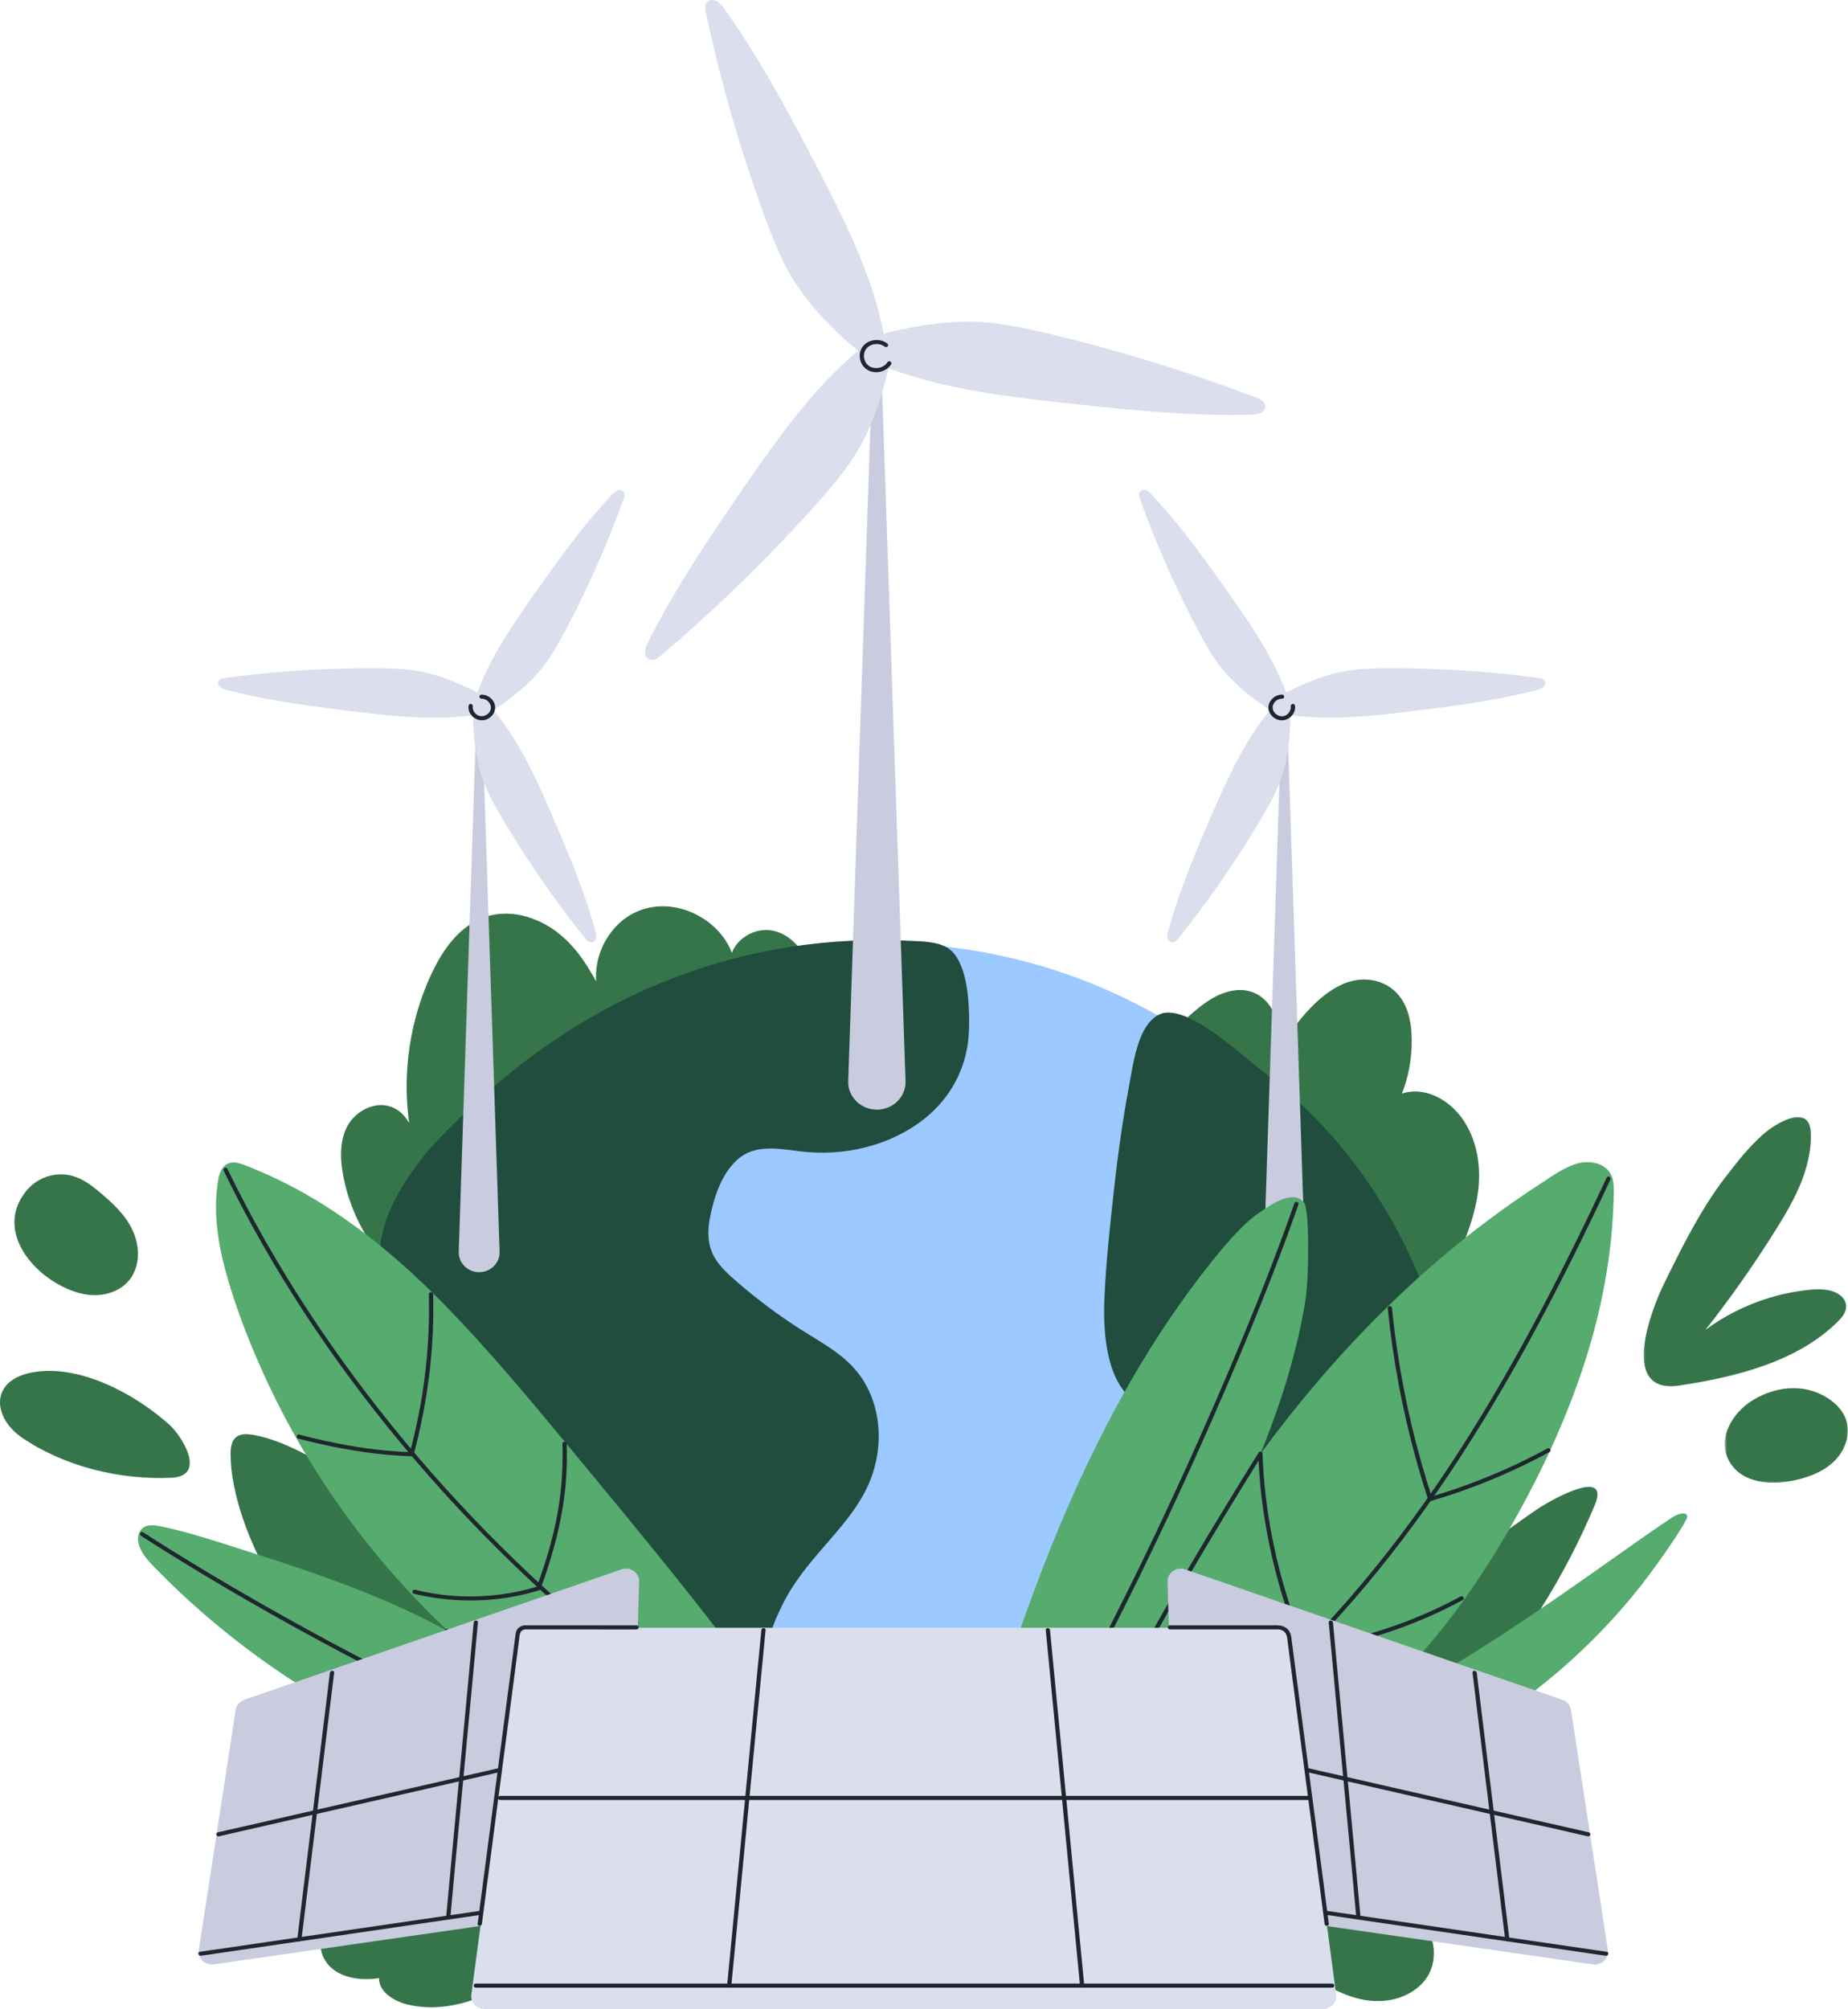 <svg width="726" height="789" viewBox="0 0 726 789" fill="none" xmlns="http://www.w3.org/2000/svg">
<path d="M166.482 511.538C170.076 512.633 173.72 512.347 177.155 510.882C181.205 509.159 184.521 506.228 187.571 503.212C190.966 499.862 194.263 496.446 197.877 493.296C212.876 480.278 230.638 470.762 247.993 461.027C265.072 451.444 282.17 441.338 296.04 427.597C302.802 420.897 308.693 413.389 313.059 405.034C317.267 396.964 320.435 387.277 317.326 378.341C314.802 371.062 307.426 364.124 298.882 365.4C293.932 366.132 289.189 369.672 287.516 374.211C285.774 369.549 282.546 365.428 278.497 362.307C273.636 358.557 267.487 356.159 261.23 355.941C254.775 355.722 248.528 357.939 243.766 362.145C237.192 367.95 233.529 376.924 234.222 385.488C230.004 377.713 224.915 370.234 217.45 365.067C209.055 359.252 197.877 356.597 188.204 361.098C179.026 365.381 173.245 374.335 169.255 383.014C164.512 393.339 161.522 404.406 160.334 415.626C159.433 424.085 159.572 432.64 160.74 441.062C160.057 439.873 159.255 438.74 158.295 437.731C155.503 434.829 151.543 433.468 147.483 434.21C143.989 434.848 140.82 436.77 138.523 439.349C135.801 442.385 134.514 446.439 134.128 450.369C133.702 454.575 134.227 458.838 135.068 462.968C135.821 466.632 136.88 470.238 138.217 473.75C142.375 484.684 149.305 494.628 158.216 502.498C158.255 503.668 158.532 504.82 159.077 505.876C160.522 508.683 163.433 510.606 166.482 511.538Z" fill="#36754A"/>
<path d="M575.216 440.426C570.385 432.937 562.029 427.827 553.92 428.778C552.831 428.902 551.782 429.159 550.762 429.502C553.356 422.945 554.673 415.722 554.613 408.319C554.544 401.02 552.97 392.836 546.614 388.145C540.733 383.805 533.347 383.929 527.525 386.508C521.12 389.325 515.754 394.482 511.229 399.878C507.804 403.96 504.853 408.5 502.408 413.362C503.081 408.424 503.002 403.332 500.794 398.422C499.368 395.244 497.17 392.427 494.25 390.695C491.2 388.897 487.805 388.525 484.617 389.02C477.934 390.057 472.32 394.378 467.429 398.774C462.469 403.237 458.073 408.385 454.371 414.105C451.4 418.682 448.886 423.602 446.846 428.778C445.579 429.702 444.569 430.958 444.034 432.68C443.44 434.602 443.539 436.82 444.638 438.723C445.807 440.75 447.935 442.149 449.787 443.357C457.291 448.277 465.835 450.104 474.112 451.57C482.488 453.045 491.072 454.167 499.151 457.803C506.517 461.114 513.14 466.205 519.14 472.01C525.347 478.015 530.931 484.724 536.515 491.394C542.099 498.075 547.703 504.784 553.91 510.817C555.504 512.358 557.583 514.252 559.732 513.605C560.751 513.3 561.454 512.453 562.078 511.607C562.771 510.655 563.444 509.675 564.108 508.695C566.751 504.764 569.167 500.644 571.305 496.352C573.454 492.041 575.345 487.569 576.949 482.954C578.582 478.243 579.949 473.361 580.632 468.289C581.869 459.04 580.642 448.819 575.216 440.426Z" fill="#36754A"/>
<path d="M559.788 575.725C559.788 689.129 464.258 781.054 346.413 781.054C228.567 781.054 133.037 689.129 133.037 575.725C133.037 462.322 228.567 370.387 346.413 370.387C464.258 370.387 559.788 462.322 559.788 575.725Z" fill="#9CC9FF"/>
<path d="M380.562 394.881C380.028 386.041 378.048 375.725 372.127 372.195C367.989 369.74 362.336 369.73 357.613 369.502C294.973 366.381 233.481 387.573 181.394 438.275C175.236 444.27 169.127 450.341 164.029 457.174C158.613 464.453 153.791 472.39 151.128 480.973C148.475 489.509 148.257 498.797 152.742 506.819C156.524 513.566 162.771 518.648 168.553 523.815C174.602 529.22 180.513 535.072 182.77 542.885C185.136 551.116 183.78 559.833 182.79 568.16C181.83 576.229 180.859 584.775 183.78 592.597C186.424 599.715 192.116 604.911 198.918 608.556C206.106 612.41 214.026 614.751 221.541 617.91C229.827 621.402 237.084 626.246 243.044 632.765C256.578 647.562 261.608 667.26 262.42 686.445C262.479 687.901 262.519 689.347 262.539 690.803C261.083 699.358 260.311 708.027 260.311 716.706C260.311 723.329 260.182 732.331 266.182 736.956C272.964 742.181 281.468 736.823 284.676 730.533C286.706 726.565 287.636 722.13 288.587 717.838C289.557 713.442 290.359 709.007 291.062 704.573C293.864 686.93 295.111 669.002 299.576 651.625C301.764 643.099 304.774 634.725 309.12 626.969C313.665 618.881 319.813 611.905 325.922 604.863C331.763 598.135 337.574 591.17 341.158 583.081C344.337 575.906 345.713 567.96 345.039 560.195C344.386 552.553 341.733 545.026 336.822 538.888C331.02 531.627 322.506 527.193 314.685 522.207C305.992 516.659 297.735 510.511 289.983 503.821C286.458 500.767 282.805 497.598 280.538 493.544C277.964 488.919 277.914 483.571 278.855 478.518C280.34 470.62 283.31 461.218 289.597 455.518C297.428 448.419 308.091 451.759 317.605 452.501C334.723 453.833 352.762 448.771 365.395 437.485C374.919 428.977 380.157 417.453 380.652 405.006C380.76 402.389 380.8 398.773 380.562 394.881Z" fill="#204D3D"/>
<path d="M344.494 435.81C338.128 435.81 333.019 430.738 333.227 424.609L343.127 132.76H345.85L355.75 424.609C355.958 430.738 350.85 435.81 344.494 435.81Z" fill="#C8CCDE"/>
<path d="M496.445 157.892C495.653 156.922 494.356 156.484 493.207 156.046C490.613 155.056 488 154.086 485.386 153.125C480.059 151.174 474.713 149.299 469.337 147.482C458.585 143.866 447.744 140.535 436.804 137.48C425.963 134.454 415.033 131.637 404.024 129.268C398.658 128.107 393.252 127.127 387.767 126.651C382.48 126.194 377.144 126.261 371.857 126.689C366.57 127.127 361.313 127.945 356.115 129.001C353.6 129.515 351.056 130.029 348.581 130.724C348.106 130.857 347.64 131 347.175 131.152C345.69 123.482 343.512 115.945 340.839 108.589C337.364 99.026 333.126 89.738 328.602 80.603C323.929 71.163 319.018 61.827 314.068 52.521C308.909 42.824 303.603 33.184 297.89 23.773C295.059 19.11 292.128 14.504 289.079 9.974C287.534 7.681 285.96 5.416 284.356 3.18C283.297 1.686 281.634 -0.218 279.525 0.02C278.446 0.134 277.594 0.886 277.248 1.866C276.852 3.037 277.178 4.322 277.426 5.483C277.99 8.118 278.574 10.754 279.178 13.39C280.396 18.738 281.693 24.067 283.069 29.396C285.812 40.026 288.861 50.589 292.207 61.066C295.514 71.448 299.058 81.783 303.038 91.955C304.969 96.894 307.078 101.795 309.672 106.467C312.177 110.978 315.147 115.232 318.424 119.247C321.701 123.273 325.295 127.051 329.057 130.657C330.889 132.408 332.73 134.178 334.69 135.786C335.492 136.443 336.334 137.081 337.225 137.661C331.592 142.381 326.364 147.539 321.463 152.963C314.563 160.614 308.296 168.769 302.306 177.086C296.118 185.679 290.138 194.415 284.208 203.17C278.02 212.305 271.971 221.526 266.318 230.976C263.516 235.658 260.813 240.397 258.249 245.183C256.952 247.61 255.694 250.056 254.467 252.501C253.655 254.129 252.764 256.46 254.021 258.106C254.665 258.953 255.764 259.296 256.813 259.086C258.07 258.849 259.06 257.935 259.991 257.145C262.09 255.366 264.179 253.567 266.248 251.759C270.466 248.086 274.634 244.346 278.753 240.559C286.97 232.974 294.989 225.19 302.771 217.187C310.494 209.27 318.058 201.171 325.245 192.797C328.75 188.724 332.116 184.528 335.037 180.046C337.859 175.716 340.225 171.11 342.215 166.381C344.215 161.642 345.838 156.769 347.215 151.84C347.888 149.442 348.571 147.025 349.046 144.589C355.501 147.006 362.125 148.966 368.847 150.584C379.055 153.03 389.45 154.704 399.875 156.075C410.637 157.483 421.439 158.644 432.24 159.757C443.507 160.928 454.783 161.937 466.1 162.498C471.703 162.774 477.317 162.945 482.931 162.964C485.752 162.974 488.584 162.955 491.415 162.888C493.287 162.85 495.861 162.555 496.811 160.738C497.306 159.795 497.118 158.701 496.445 157.892Z" fill="#DADEED"/>
<path d="M348.662 134.968C345.236 132.275 339.554 133.512 338.088 137.652C337.425 139.517 337.732 141.725 338.821 143.39C339.989 145.151 341.979 146.178 344.147 146.178C346.514 146.188 348.86 145.046 350.088 143.076C350.632 142.191 349.197 141.382 348.652 142.267C346.999 144.913 342.662 145.446 340.573 143C339.593 141.858 339.187 140.212 339.494 138.775C339.811 137.262 340.851 136.053 342.355 135.482C344.009 134.864 346.078 134.987 347.484 136.101C347.83 136.377 348.325 136.434 348.662 136.101C348.959 135.825 349.009 135.244 348.662 134.968Z" fill="#1E272E"/>
<path d="M196.273 491.651L189.165 276.378H187.323L180.215 491.651C180.076 496.019 183.71 499.635 188.244 499.635C192.779 499.635 196.412 496.019 196.273 491.651Z" fill="#C8CCDE"/>
<path d="M86.425 266.88C87.108 266.375 88.029 266.29 88.85 266.185C90.712 265.938 92.583 265.7 94.454 265.481C98.256 265.034 102.058 264.634 105.869 264.282C113.493 263.587 121.146 263.083 128.799 262.788C136.383 262.483 143.986 262.331 151.58 262.493C155.273 262.559 158.976 262.759 162.629 263.292C166.163 263.816 169.638 264.682 173.015 265.785C176.401 266.889 179.697 268.241 182.915 269.725C184.479 270.448 186.054 271.181 187.549 272.028C189.113 267.803 190.984 263.692 193.083 259.686C196.281 253.605 199.964 247.771 203.815 242.071C207.805 236.171 211.933 230.366 216.092 224.581C220.428 218.557 224.854 212.581 229.537 206.786C231.853 203.921 234.229 201.095 236.675 198.335C237.912 196.946 239.17 195.566 240.447 194.205C241.298 193.311 242.585 192.188 243.962 192.511C244.674 192.683 245.169 193.263 245.308 193.939C245.476 194.757 245.13 195.585 244.863 196.337C244.239 198.05 243.605 199.753 242.962 201.457C241.655 204.93 240.298 208.365 238.893 211.801C236.091 218.662 233.081 225.447 229.893 232.146C226.725 238.788 223.408 245.373 219.824 251.816C218.082 254.947 216.22 258.039 214.062 260.923C211.983 263.72 209.607 266.309 207.052 268.707C204.488 271.114 201.746 273.322 198.904 275.406C197.528 276.415 196.142 277.443 194.687 278.347C194.41 278.518 194.122 278.68 193.835 278.841C197.251 282.943 200.271 287.32 202.993 291.869C206.528 297.769 209.577 303.926 212.428 310.168C215.359 316.601 218.141 323.11 220.893 329.629C223.755 336.423 226.527 343.256 228.992 350.203C230.22 353.638 231.368 357.092 232.427 360.585C232.952 362.345 233.467 364.106 233.942 365.876C234.259 367.056 234.536 368.702 233.487 369.635C232.952 370.12 232.18 370.206 231.507 369.939C230.715 369.625 230.18 368.892 229.675 368.264C228.527 366.827 227.388 365.381 226.259 363.934C223.963 360.984 221.715 357.996 219.507 354.989C215.082 348.966 210.834 342.828 206.765 336.585C202.726 330.4 198.805 324.119 195.172 317.705C193.41 314.584 191.746 311.396 190.41 308.075C189.133 304.868 188.182 301.537 187.499 298.159C186.816 294.79 186.39 291.365 186.143 287.939C186.014 286.274 185.885 284.599 185.895 282.924C185.905 282.239 185.935 281.544 186.024 280.859C181.044 281.544 176.024 281.839 170.995 281.858C163.916 281.877 156.847 281.363 149.808 280.64C142.541 279.898 135.294 278.984 128.056 278.042C120.502 277.062 112.958 275.977 105.473 274.588C101.771 273.903 98.078 273.141 94.405 272.294C92.563 271.866 90.712 271.409 88.88 270.934C87.662 270.61 86.029 270.02 85.712 268.688C85.544 267.993 85.851 267.308 86.425 266.88Z" fill="#DADEED"/>
<path d="M189.154 274.407C191.49 274.369 193.48 276.729 192.678 278.917C191.886 281.04 189.084 282.039 187.193 280.602C186.134 279.793 185.57 278.546 185.738 277.262C185.787 276.833 185.312 276.453 184.906 276.453C184.401 276.453 184.124 276.824 184.075 277.262C183.649 280.497 186.916 283.438 190.233 282.81C191.827 282.505 193.302 281.382 194.005 279.974C194.757 278.489 194.678 276.795 193.797 275.377C192.817 273.836 191.045 272.78 189.154 272.799C188.084 272.818 188.074 274.416 189.154 274.407Z" fill="#1E272E"/>
<path d="M560.373 508.979C553.116 488.805 542.423 469.801 528.909 452.872C519.286 440.796 507.445 429.558 494.891 419.842C487.258 413.942 465.14 392.968 454.982 398.649C451.042 400.857 448.854 405.196 447.448 409.203C445.408 415.008 444.527 421.288 443.409 427.312C440.874 440.939 439.003 454.671 437.498 468.431C436.003 482.039 434.508 495.733 433.904 509.407C433.617 515.907 433.726 522.444 434.785 528.887C435.686 534.368 437.221 539.906 440.33 544.645C442.973 548.652 446.874 552.087 451.854 552.981C455.17 553.581 458.507 553.058 461.833 552.743C465.031 552.439 468.13 552.506 471.209 553.457C483.822 557.349 489.406 570.196 493.05 581.339C496.871 593.054 499.218 605.149 501.237 617.263C505.217 641.1 507.91 665.604 518.118 687.92C519.306 690.527 520.464 693.344 522.147 695.685C523.573 697.693 525.682 698.863 528.236 698.254C543.899 694.543 551.72 667.479 556.136 655.194C564.967 630.595 570.472 604.749 571.194 578.684C571.858 555.037 568.412 531.361 560.373 508.979Z" fill="#204D3D"/>
<path d="M512.754 495.695L505.507 276.378H503.665L496.428 495.695C496.28 500.13 499.982 503.803 504.586 503.803C509.2 503.803 512.893 500.13 512.754 495.695Z" fill="#C8CCDE"/>
<path d="M606.399 266.88C605.725 266.375 604.805 266.29 603.983 266.185C602.112 265.938 600.24 265.7 598.379 265.481C594.577 265.034 590.766 264.634 586.954 264.282C579.331 263.587 571.687 263.083 564.034 262.788C556.441 262.483 548.837 262.331 541.243 262.493C537.55 262.559 533.848 262.759 530.194 263.292C526.66 263.816 523.195 264.682 519.809 265.785C516.423 266.889 513.126 268.241 509.908 269.725C508.354 270.448 506.78 271.181 505.275 272.028C503.72 267.803 501.839 263.692 499.74 259.686C496.543 253.605 492.87 247.771 489.008 242.071C485.018 236.171 480.89 230.366 476.732 224.581C472.395 218.557 467.97 212.581 463.287 206.786C460.98 203.921 458.604 201.095 456.149 198.335C454.911 196.946 453.654 195.566 452.376 194.205C451.525 193.311 450.248 192.188 448.862 192.511C448.149 192.683 447.654 193.263 447.515 193.939C447.357 194.757 447.694 195.585 447.961 196.337C448.585 198.05 449.218 199.753 449.862 201.457C451.169 204.93 452.525 208.365 453.931 211.801C456.743 218.662 459.742 225.447 462.94 232.146C466.099 238.788 469.415 245.373 472.999 251.816C474.742 254.947 476.603 258.039 478.761 260.923C480.85 263.72 483.226 266.309 485.781 268.707C488.335 271.114 491.078 273.322 493.919 275.406C495.295 276.415 496.681 277.443 498.146 278.347C498.424 278.518 498.701 278.68 498.988 278.841C495.582 282.943 492.553 287.32 489.83 291.869C486.296 297.769 483.246 303.926 480.405 310.168C477.464 316.601 474.682 323.11 471.94 329.629C469.069 336.423 466.306 343.256 463.831 350.203C462.614 353.638 461.455 357.092 460.406 360.585C459.871 362.345 459.366 364.106 458.881 365.876C458.564 367.056 458.287 368.702 459.337 369.635C459.871 370.12 460.643 370.206 461.317 369.939C462.109 369.625 462.643 368.892 463.148 368.264C464.297 366.827 465.435 365.381 466.564 363.934C468.861 360.984 471.108 357.996 473.326 354.989C477.742 348.966 481.989 342.828 486.068 336.585C490.097 330.4 494.018 324.119 497.651 317.705C499.414 314.584 501.077 311.396 502.414 308.075C503.691 304.868 504.641 301.537 505.324 298.159C506.017 294.79 506.433 291.365 506.691 287.939C506.809 286.274 506.938 284.599 506.928 282.924C506.918 282.239 506.889 281.544 506.8 280.859C511.779 281.544 516.809 281.839 521.828 281.858C528.907 281.877 535.976 281.363 543.016 280.64C550.283 279.898 557.53 278.984 564.777 278.042C572.321 277.062 579.865 275.977 587.35 274.588C591.053 273.903 594.746 273.141 598.419 272.294C600.27 271.866 602.112 271.409 603.943 270.934C605.161 270.61 606.795 270.02 607.111 268.688C607.28 267.993 606.973 267.308 606.399 266.88Z" fill="#DADEED"/>
<path d="M503.682 272.799C500.306 272.761 497.395 276.177 498.554 279.346C499.108 280.887 500.405 282.105 502.009 282.657C503.583 283.19 505.316 282.848 506.633 281.867C508.068 280.802 508.989 279.022 508.761 277.262C508.702 276.833 508.415 276.453 507.93 276.453C507.524 276.453 507.038 276.824 507.088 277.262C507.375 279.393 505.395 281.696 503.039 281.268C501.861 281.049 500.861 280.288 500.316 279.27C499.791 278.299 499.871 277.167 500.445 276.234C501.108 275.14 502.336 274.388 503.682 274.407C504.751 274.416 504.751 272.818 503.682 272.799Z" fill="#1E272E"/>
<path d="M627.279 585.442C624.863 580.341 608.072 589.867 603.845 592.76C582.321 607.481 562.114 623.982 543.481 642.006C535.185 650.028 527.195 658.354 519.542 666.957C515.552 671.448 511.651 676.016 507.849 680.641C504.186 683.572 500.889 686.941 499.404 691.251C498.81 692.013 498.216 692.783 497.632 693.554C496.781 694.677 495.919 695.8 495.078 696.932C494.424 697.808 495.919 698.626 496.563 697.77C497.246 696.856 497.939 695.943 498.632 695.039C498.444 697.913 499.226 700.758 501.107 703.061C502.751 705.069 505.117 706.401 507.642 707.143C513.146 708.751 519.413 707.962 524.779 706.239C531.67 704.022 538.254 700.853 544.392 697.123C556.906 689.548 567.688 679.575 577.321 668.86C598.003 645.86 614.607 619.452 626.457 591.266C627.645 588.449 627.824 586.584 627.279 585.442Z" fill="#36754A"/>
<path d="M233.557 676.32C232.111 673.171 229.874 670.411 227.537 667.842C225.042 665.091 222.409 662.446 219.835 659.772C202.756 642.043 183.945 624.324 165.313 607.471C147.541 591.399 128.75 572.072 104.86 564.811C103.068 564.259 101.237 563.831 99.375 563.526C97.692 563.26 95.871 563.041 94.217 563.631C90.871 564.82 90.554 568.455 90.584 571.415C90.623 575.05 91.019 578.676 91.693 582.254C100.395 628.407 142.809 670.316 178.896 699.197C187.688 706.229 202.608 709.294 213.825 706.306C220.211 704.602 226.033 700.929 230.092 695.876C232.319 693.107 234.101 689.89 234.814 686.426C235.527 682.963 235.022 679.537 233.557 676.32Z" fill="#36754A"/>
<path d="M512.315 472.361C507.909 466.575 498.256 473.76 493.137 477.366C489.613 479.859 483.554 486.387 480.821 489.642C477.772 493.277 474.812 496.969 471.921 500.728C460.317 515.821 450.011 531.827 440.823 548.394C431.626 564.962 423.527 582.072 416.24 599.496C408.914 617.005 402.409 634.838 396.419 652.805C393.41 661.817 390.539 670.866 387.757 679.945C384.826 689.518 381.747 699.177 380.688 709.14C380.202 713.793 380.202 718.485 380.846 723.11C380.361 723.795 379.876 724.48 379.401 725.156C378.985 725.746 379.539 726.612 380.272 726.44C398.33 722.415 412.112 708.369 423.547 695.17C436.279 680.468 446.783 664.138 456.456 647.447C466.396 630.28 475.881 612.799 484.465 594.956C493.197 576.809 500.89 558.139 506.444 538.84C509.137 529.476 511.404 519.951 512.889 510.33C514.206 501.784 514.523 475.254 512.315 472.361Z" fill="#56AB6E"/>
<path d="M633.704 476.349C633.863 473.237 634.011 470.115 633.981 466.994C633.962 464.568 633.665 462.093 632.13 460.086C629.318 456.412 623.903 455.775 619.646 456.974C614.319 458.477 609.626 462.008 605.082 464.958C600.26 468.079 595.528 471.315 590.875 474.645C572.519 487.825 555.431 502.613 539.659 518.59C523.918 534.53 509.453 551.64 496.236 569.578C483.207 587.278 471.366 605.777 460.544 624.8C460.851 625.523 460.812 626.389 460.178 627.226C458.723 629.167 457.297 631.128 455.911 633.126C446.565 650.141 437.981 667.555 430.021 685.217C427.19 694.267 425.111 703.536 423.873 712.938C433.873 711.32 443.961 710.188 453.971 708.598C465.604 706.752 476.999 704.059 487.969 699.853C508.602 691.926 527.264 679.584 543.263 664.834C560.351 649.094 574.499 630.633 586.588 611.134C599.122 590.903 609.983 569.53 618.279 547.367C626.843 524.519 632.427 500.643 633.704 476.349Z" fill="#56AB6E"/>
<path d="M662.427 596.87C658.883 603.313 653.853 610.221 651.665 613.324C647.18 619.68 642.359 625.818 637.23 631.709C627.052 643.395 615.677 654.129 603.341 663.721C591.024 673.294 577.728 681.716 563.739 688.843C549.739 695.971 535.017 701.776 519.84 706.096C501.94 711.187 482.733 714.889 464.08 711.882C463.021 711.701 461.971 711.511 460.912 711.292C461.674 710.331 462.526 709.408 463.377 708.523C465.753 706.068 468.417 703.898 471.278 701.985C477.05 698.112 483.485 695.229 489.98 692.678C496.9 689.947 503.94 687.521 510.84 684.723C518.315 681.697 525.671 678.414 532.899 674.902C547.541 667.803 561.679 659.8 575.471 651.283C589.322 642.728 602.816 633.66 616.162 624.391C622.855 619.738 629.518 615.037 636.171 610.326C643.002 605.501 649.843 600.658 656.833 596.023C660.417 593.654 664.1 593.825 662.427 596.87Z" fill="#56AB6E"/>
<path d="M323.861 703.403C313.733 681.469 298.664 661.989 283.873 642.814C267.517 621.593 250.538 600.829 233.42 580.179C218.213 561.832 203.174 543.305 187.105 525.652C172.136 509.189 156.067 493.459 137.801 480.365C128.891 473.98 119.475 468.223 109.545 463.417C107.001 462.189 104.426 461.028 101.832 459.925C99.268 458.84 96.654 457.66 93.971 456.87C91.615 456.175 89.259 456.508 87.685 458.44C86.19 460.286 85.784 462.713 85.477 464.968C83.695 477.643 86.001 490.443 89.585 502.633C92.882 513.862 97.08 524.891 101.793 535.644C110.842 556.313 122.158 576.078 135.484 594.492C148.89 613.01 164.324 630.196 181.492 645.584C198.986 661.257 218.342 675.226 239.697 685.646C244.855 688.168 250.122 690.461 255.488 692.517C266.448 697.303 277.903 701.043 289.645 703.603C299.308 705.706 309.169 706.991 319.059 707.448C320.802 706.258 322.346 704.85 323.861 703.403Z" fill="#56AB6E"/>
<path d="M310.296 716.963C293.327 707.285 276.347 697.617 259.378 687.939C241.656 677.833 223.934 667.727 206.212 657.621C189.163 647.905 172.283 637.903 154.234 629.948C136.562 622.173 118.207 615.95 99.772 610.078C90.535 607.138 81.307 604.055 71.932 601.533C69.496 600.886 67.051 600.277 64.576 599.763C62.684 599.373 60.704 598.878 58.754 599.087C54.922 599.497 53.606 603.027 54.457 606.301C55.457 610.202 58.477 613.276 61.249 616.121C64.338 619.28 67.496 622.373 70.724 625.409C77.119 631.414 83.782 637.161 90.683 642.643C104.593 653.691 119.474 663.597 135.126 672.228C152.096 681.592 170.006 689.309 187.807 697.065C205.767 704.878 224.013 712.291 243.111 717.125C261.754 721.845 281.278 724.138 300.495 721.807C303.91 721.388 307.286 720.76 310.514 719.647C310.435 718.752 310.355 717.858 310.296 716.963Z" fill="#56AB6E"/>
<mask id="mask0_1639_1677" style="mask-type:luminance" maskUnits="userSpaceOnUse" x="645" y="438" width="82" height="108">
<path d="M645.352 438.246H726.001V545.435H645.352V438.246Z" fill="white"/>
</mask>
<g mask="url(#mask0_1639_1677)">
<path d="M725.247 512.586C725.059 510.769 723.95 509.341 722.416 508.333C718.832 506.02 714.188 506.192 710.109 506.639C704.773 507.229 699.496 508.333 694.377 509.931C685.606 512.682 677.319 516.869 670.002 522.293C678.972 510.883 687.388 499.074 695.16 486.883C699.526 480.041 703.892 473.114 707.06 465.663C709.733 459.42 711.773 451.683 711.387 444.661C710.733 432.994 697.229 441.482 692.892 445.298C687.091 450.399 682.299 456.499 677.656 462.57C667.943 475.274 660.884 489.634 653.875 503.832C648.726 514.28 635.767 547.777 659.825 544.142C681.794 540.811 706.268 534.826 722.188 518.848C723.871 517.164 725.495 515.061 725.247 512.586Z" fill="#36754A"/>
</g>
<mask id="mask1_1639_1677" style="mask-type:luminance" maskUnits="userSpaceOnUse" x="677" y="544" width="49" height="39">
<path d="M677.547 544.807H725.96V582.766H677.547V544.807Z" fill="white"/>
</mask>
<g mask="url(#mask1_1639_1677)">
<path d="M725.366 557.948C723.881 553.333 719.99 549.888 715.624 547.728C706.99 543.484 697.506 544.816 689.269 549.498C679.843 554.865 673.012 567.245 681.249 576.562C684.477 580.187 689.358 581.834 694.189 582.195C699.308 582.576 704.614 581.748 709.466 580.187C714.465 578.598 719.247 575.972 722.405 571.804C725.356 567.902 726.881 562.678 725.366 557.948Z" fill="#36754A"/>
</g>
<path d="M73.419 569.568C71.755 565.514 68.637 561.403 66.478 559.481C53.242 547.662 31.352 535.5 12.501 539.03C-3.964 542.123 -3.063 556.683 8.788 564.724C25.381 575.991 47.123 581.291 67.32 580.378C75.27 580.016 75.557 574.83 73.419 569.568Z" fill="#36754A"/>
<path d="M53.34 486.541C52.587 483.943 51.37 481.45 49.835 479.213C47.162 475.331 43.637 472.048 40.014 468.945C37.4 466.7 34.687 464.511 31.549 462.988C23.975 459.315 15.134 461.542 10.055 468.041C-0.45 481.497 9.609 496.761 22.44 504.146C27.519 507.076 33.44 509.189 39.44 508.542C44.816 507.971 49.766 505.23 52.261 500.51C54.577 496.114 54.686 491.156 53.34 486.541Z" fill="#36754A"/>
<path d="M431.895 710.31C449.795 700.614 466.636 689.175 482.338 676.433C498.129 663.624 512.772 649.512 526.306 634.496C540.176 619.108 552.879 602.779 564.601 585.83C577.165 567.645 588.61 548.746 599.253 529.457C609.876 510.206 619.717 490.565 629.133 470.743C630.311 468.259 631.489 465.766 632.647 463.273C633.083 462.34 631.657 461.531 631.222 462.464C621.935 482.257 612.272 501.908 601.886 521.188C591.511 540.448 580.392 559.347 568.205 577.599C556.582 595.004 543.978 611.809 530.167 627.682C516.99 642.822 502.733 657.106 487.338 670.172C471.942 683.247 455.389 695.075 437.746 705.191C435.528 706.466 433.301 707.713 431.053 708.931C430.123 709.435 430.954 710.815 431.895 710.31Z" fill="#1E272E"/>
<path d="M545.186 513.737C546.186 523.681 547.602 533.588 549.423 543.418C551.265 553.267 553.512 563.04 556.175 572.708C557.68 578.161 559.314 583.585 561.076 588.962C561.393 589.942 563.007 589.523 562.68 588.533C559.581 579.074 556.878 569.501 554.591 559.833C552.285 550.117 550.403 540.315 548.928 530.457C548.107 524.899 547.414 519.323 546.849 513.737C546.75 512.719 545.087 512.709 545.186 513.737Z" fill="#1E272E"/>
<path d="M494.327 570.928C494.673 581.282 495.851 591.607 497.722 601.808C499.604 612.028 502.197 622.134 505.484 632.022C507.296 637.465 509.326 642.832 511.563 648.113C511.969 649.055 513.583 648.646 513.177 647.695C509.177 638.283 505.88 628.605 503.247 618.756C500.564 608.736 498.564 598.534 497.326 588.247C496.633 582.49 496.188 576.714 495.99 570.928C495.96 569.9 494.297 569.891 494.327 570.928Z" fill="#1E272E"/>
<path d="M562.098 589.523C574.711 585.811 587.007 581.082 598.789 575.372C602.155 573.745 605.472 572.042 608.749 570.253C609.679 569.748 608.848 568.368 607.907 568.873C596.492 575.087 584.522 580.368 572.166 584.622C568.691 585.821 565.187 586.934 561.652 587.981C560.642 588.276 561.068 589.827 562.098 589.523Z" fill="#1E272E"/>
<path d="M512.593 648.675C521.098 647.504 529.503 645.734 537.75 643.393C545.958 641.062 553.987 638.15 561.769 634.705C566.145 632.774 570.442 630.651 574.64 628.387C575.57 627.873 574.739 626.493 573.798 626.997C566.402 631.013 558.71 634.505 550.789 637.446C542.819 640.396 534.622 642.794 526.295 644.612C521.622 645.639 516.9 646.477 512.148 647.133C511.098 647.276 511.544 648.818 512.593 648.675Z" fill="#1E272E"/>
<path d="M429.727 689.013C433.034 681.61 436.618 674.33 440.331 667.107C444.479 659.047 448.796 651.063 453.211 643.136C457.795 634.905 462.488 626.721 467.26 618.584C471.884 610.677 476.596 602.797 481.348 594.947C485.655 587.857 490.002 580.787 494.387 573.735C494.882 572.936 495.387 572.136 495.882 571.328C496.437 570.443 494.991 569.634 494.447 570.519C490.13 577.437 485.863 584.374 481.626 591.33C476.893 599.096 472.21 606.899 467.597 614.74C462.815 622.876 458.102 631.041 453.488 639.253C449.013 647.247 444.628 655.279 440.4 663.386C436.578 670.723 432.886 678.117 429.45 685.625C429.054 686.482 428.668 687.338 428.282 688.195C427.866 689.137 429.302 689.955 429.727 689.013Z" fill="#1E272E"/>
<path d="M466.321 707.4C475.3 704.935 484.092 701.899 492.646 698.302C501.19 694.705 509.487 690.547 517.447 685.874C521.912 683.248 526.268 680.45 530.505 677.509C531.367 676.91 530.545 675.521 529.674 676.12C522.179 681.335 514.328 686.045 506.17 690.223C497.992 694.42 489.527 698.074 480.835 701.166C475.914 702.908 470.924 704.469 465.885 705.858C464.855 706.134 465.291 707.675 466.321 707.4Z" fill="#1E272E"/>
<path d="M399.867 705.943C408.104 693.419 415.589 680.43 422.787 667.326C431.281 651.834 439.33 636.123 447.102 620.288C455.31 603.549 463.21 586.677 470.834 569.682C478.16 553.381 485.229 536.975 491.991 520.455C497.783 506.285 503.367 492.021 508.485 477.613C509.03 476.081 509.564 474.54 510.099 472.998C510.436 472.018 508.832 471.599 508.495 472.57C503.634 486.606 498.278 500.49 492.714 514.279C486.11 530.666 479.17 546.929 471.982 563.097C464.448 580.054 456.636 596.907 448.518 613.627C440.746 629.633 432.707 645.525 424.242 661.198C416.935 674.72 409.342 688.129 401.035 701.108C400.174 702.46 399.303 703.792 398.421 705.134C397.847 706.009 399.293 706.809 399.867 705.943Z" fill="#1E272E"/>
<path d="M87.881 459.829C97.188 479.004 107.811 497.589 119.533 515.498C131.275 533.446 144.116 550.717 157.888 567.275C171.55 583.71 186.153 599.421 201.588 614.333C216.607 628.826 232.428 642.557 249.022 655.366C264.803 667.547 281.277 678.909 298.465 689.177C300.534 690.414 302.613 691.641 304.702 692.84C305.623 693.373 306.454 691.984 305.544 691.461C288.267 681.497 271.684 670.43 255.813 658.506C239.171 646.012 223.3 632.575 208.202 618.377C192.698 603.789 178.015 588.382 164.234 572.271C150.244 555.913 137.176 538.813 125.186 521.046C113.266 503.375 102.405 485.037 92.821 466.1C91.633 463.75 90.465 461.39 89.317 459.02C88.861 458.088 87.426 458.897 87.881 459.829Z" fill="#1E272E"/>
<path d="M174.899 641.073C182.859 648.685 191.334 655.803 200.294 662.303C208.878 668.536 217.897 674.189 227.293 679.213C236.569 684.19 246.193 688.558 256.053 692.364C266.043 696.228 276.27 699.511 286.636 702.318C297.457 705.259 308.417 707.685 319.456 709.731C320.852 709.988 322.248 710.245 323.654 710.492C324.704 710.683 325.149 709.141 324.1 708.951C313.051 706.991 302.081 704.688 291.23 701.88C280.825 699.187 270.548 696.047 260.479 692.326C250.588 688.682 240.916 684.466 231.579 679.651C222.194 674.817 213.165 669.373 204.551 663.359C195.591 657.098 187.106 650.208 179.127 642.814C178.107 641.862 177.087 640.911 176.077 639.94C175.315 639.217 174.137 640.349 174.899 641.073Z" fill="#1E272E"/>
<path d="M162.609 625.913C175.203 628.987 188.39 629.425 201.172 627.141C204.766 626.503 208.32 625.638 211.815 624.581C212.825 624.277 212.389 622.735 211.369 623.04C199.231 626.713 186.37 627.864 173.737 626.332C170.134 625.894 166.569 625.228 163.055 624.372C162.015 624.115 161.57 625.657 162.609 625.913Z" fill="#1E272E"/>
<path d="M212.392 623.943C217.5 609.926 221.371 595.547 222.391 580.683C222.698 576.134 222.767 571.585 222.629 567.037C222.599 565.999 220.936 565.999 220.965 567.037C221.193 574.792 220.827 582.567 219.698 590.266C218.639 597.46 216.946 604.559 214.827 611.524C213.599 615.559 212.233 619.547 210.788 623.515C210.431 624.485 212.035 624.914 212.392 623.943Z" fill="#1E272E"/>
<path d="M162.53 571.272C166.768 555.313 169.401 538.984 170.045 522.521C170.243 517.772 170.263 513.024 170.154 508.275C170.134 507.248 168.471 507.238 168.49 508.275C168.877 524.719 167.451 541.153 164.124 557.293C163.194 561.841 162.114 566.352 160.926 570.844C160.659 571.843 162.263 572.271 162.53 571.272Z" fill="#1E272E"/>
<path d="M117.137 564.982C128.612 567.989 140.334 570.263 152.185 571.348C155.353 571.643 158.531 571.833 161.709 571.928C162.779 571.957 162.779 570.349 161.709 570.33C150.175 569.997 138.72 568.293 127.483 565.829C124.167 565.096 120.86 564.296 117.573 563.44C116.543 563.174 116.098 564.715 117.137 564.982Z" fill="#1E272E"/>
<path d="M227.665 677.841C237.813 677.27 247.625 673.483 255.456 667.24C257.644 665.49 259.654 663.548 261.476 661.445C262.159 660.655 260.981 659.523 260.297 660.313C254.03 667.574 245.368 672.76 235.863 675.034C233.17 675.681 230.438 676.081 227.665 676.243C226.606 676.3 226.596 677.908 227.665 677.841Z" fill="#1E272E"/>
<path d="M55.379 603.17C65.943 609.983 76.685 616.559 87.526 622.944C99.753 630.157 112.119 637.132 124.613 643.908C137.504 650.893 150.533 657.659 163.71 664.13C176.561 670.429 189.541 676.472 202.728 682.087C214.53 687.111 226.489 691.821 238.707 695.847C240.053 696.294 241.4 696.722 242.756 697.15C243.776 697.465 244.211 695.923 243.202 695.599C231.172 691.821 219.391 687.32 207.778 682.477C194.709 677.024 181.828 671.133 169.106 664.967C155.889 658.563 142.83 651.863 129.91 644.926C117.327 638.179 104.862 631.204 92.546 624.01C81.497 617.567 70.557 610.935 59.775 604.074C58.587 603.312 57.409 602.551 56.221 601.79C55.33 601.209 54.498 602.608 55.379 603.17Z" fill="#1E272E"/>
<path d="M222.599 733.511C217.361 728.81 210.718 725.831 203.916 723.871C200.659 722.948 197.204 722.158 193.669 721.635C186.878 722.282 180.155 723.433 173.571 725.479C160.988 729.381 148.959 734.729 137.157 740.486C134.118 743.674 131.435 747.185 129.346 750.963C125.811 757.33 123.712 766.065 129.296 772.003C134.058 777.057 142.127 777.932 148.909 776.885C148.899 777.38 148.939 777.884 149.038 778.398C149.582 781.206 151.82 783.404 154.236 784.879C157.117 786.649 160.473 787.505 163.839 787.962C167.631 788.485 171.472 788.447 175.274 787.943C182.967 786.944 190.274 784.127 196.956 780.368C203.738 776.543 209.906 771.804 215.906 766.95C218.718 764.686 221.609 762.468 224.183 759.956C226.529 757.663 228.628 755.027 229.628 751.915C231.846 745.025 227.707 738.107 222.599 733.511Z" fill="#36754A"/>
<path d="M563.194 765.076C562.501 758.32 558.848 752.591 554.502 747.433C555.809 748.128 557.056 748.918 558.234 749.793C559.096 750.45 560.313 749.279 559.452 748.623C557.135 746.891 554.571 745.492 551.868 744.455C551.551 744.112 551.235 743.769 550.928 743.436C550.472 742.951 549.839 743.208 549.581 743.655C543.671 741.866 537.215 741.742 531.226 743.532C522.196 746.215 515.118 752.619 509.425 759.642C508.821 760.394 508.237 761.146 507.653 761.907C507.573 761.174 507.554 760.432 507.613 759.68C507.692 758.615 505.969 758.624 505.89 759.68C505.781 761.098 505.92 762.469 506.237 763.782C504.148 766.627 502.178 769.558 500.247 772.508C499.653 773.412 501.138 774.249 501.732 773.345C503.395 770.805 505.088 768.264 506.87 765.771C508.514 769.872 511.92 773.355 515.494 776.038C518.395 778.218 521.573 780.102 524.86 781.691C528.275 783.347 531.889 784.679 535.641 785.374C542.294 786.601 549.373 785.726 555.056 781.996C557.63 780.311 559.848 778.094 561.284 775.42C562.996 772.251 563.551 768.606 563.194 765.076Z" fill="#36754A"/>
<path d="M613.805 667.583L465.575 616.349C462.159 615.159 458.575 617.662 458.674 621.154L462.04 743.76C462.099 746.167 463.961 748.185 466.436 748.546L625.784 771.49C629.21 771.984 632.16 769.149 631.655 765.856L617.171 671.533C616.894 669.715 615.597 668.202 613.805 667.583Z" fill="#C8CCDE"/>
<path d="M455.507 742.465C457.101 742.713 458.695 742.941 460.279 743.169C464.556 743.788 468.824 744.416 473.101 745.044C479.397 745.967 485.704 746.89 492.001 747.813C499.683 748.936 507.356 750.049 515.039 751.172C523.405 752.4 531.781 753.627 540.157 754.855C548.641 756.092 557.116 757.329 565.591 758.566C573.492 759.727 581.392 760.879 589.303 762.04C595.956 763.01 602.609 763.981 609.262 764.952C614.064 765.656 618.876 766.36 623.677 767.064C625.945 767.397 628.222 767.74 630.499 768.054C630.598 768.073 630.687 768.092 630.786 768.101C631.835 768.254 632.291 766.712 631.231 766.56C629.667 766.331 628.113 766.103 626.548 765.875C622.301 765.256 618.054 764.628 613.806 764.01C607.52 763.096 601.233 762.173 594.956 761.259C587.283 760.136 579.62 759.014 571.957 757.891C563.581 756.673 555.205 755.445 546.84 754.217C538.365 752.98 529.88 751.743 521.395 750.497C513.485 749.345 505.574 748.184 497.664 747.033C490.991 746.053 484.328 745.073 477.655 744.102C472.823 743.398 468.002 742.693 463.18 741.98C460.873 741.647 458.567 741.304 456.27 740.971C456.161 740.962 456.052 740.943 455.953 740.923C454.903 740.762 454.448 742.303 455.507 742.465Z" fill="#1E272E"/>
<path d="M452.074 681.943C453.628 682.324 455.193 682.667 456.757 683.019C460.945 683.98 465.143 684.931 469.331 685.893C475.489 687.301 481.647 688.709 487.805 690.118C495.31 691.831 502.804 693.544 510.309 695.266C518.516 697.131 526.724 699.015 534.941 700.89C543.248 702.793 551.564 704.696 559.871 706.59C567.613 708.36 575.365 710.13 583.117 711.9C589.632 713.394 596.156 714.879 602.68 716.373C607.373 717.448 612.056 718.514 616.759 719.589C618.987 720.103 621.204 720.645 623.442 721.121C623.541 721.14 623.63 721.169 623.729 721.188C624.768 721.426 625.214 719.875 624.174 719.646C622.64 719.294 621.105 718.942 619.581 718.59C615.412 717.638 611.244 716.687 607.066 715.735C600.928 714.327 594.79 712.928 588.642 711.519C581.157 709.816 573.672 708.103 566.177 706.39C557.97 704.516 549.772 702.631 541.565 700.757C533.248 698.863 524.932 696.96 516.625 695.057C508.863 693.287 501.111 691.517 493.349 689.737C486.815 688.243 480.281 686.749 473.736 685.255C469.024 684.18 464.311 683.104 459.598 682.02C457.341 681.506 455.084 680.963 452.826 680.468C452.718 680.449 452.619 680.43 452.51 680.402C451.47 680.154 451.025 681.696 452.074 681.943Z" fill="#1E272E"/>
<path d="M578.49 656.955C580.183 670.772 581.876 684.59 583.569 698.417C585.173 711.501 586.777 724.576 588.381 737.661C589.361 745.655 590.341 753.658 591.312 761.651C591.44 762.66 593.104 762.669 592.985 761.651C591.292 747.834 589.599 734.007 587.906 720.19C586.302 707.114 584.698 694.03 583.094 680.945C582.114 672.952 581.134 664.949 580.154 656.955C580.035 655.946 578.372 655.927 578.49 656.955Z" fill="#1E272E"/>
<path d="M522 637.217C523.386 652.31 524.801 667.393 526.227 682.485C527.643 697.492 529.069 712.499 530.474 727.506C531.266 735.975 532.049 744.435 532.821 752.905C532.91 753.923 534.583 753.932 534.484 752.905C533.108 737.822 531.692 722.729 530.266 707.646C528.851 692.639 527.425 677.632 526.019 662.616C525.227 654.156 524.445 645.687 523.663 637.217C523.574 636.199 521.91 636.19 522 637.217Z" fill="#1E272E"/>
<path d="M95.952 667.583L244.182 616.349C247.598 615.159 251.182 617.662 251.083 621.154L247.717 743.76C247.657 746.167 245.806 748.185 243.321 748.546L83.972 771.49C80.547 771.984 77.597 769.149 78.102 765.856L92.596 671.533C92.873 669.715 94.16 668.202 95.952 667.583Z" fill="#C8CCDE"/>
<path d="M253.813 740.923C252.219 741.171 250.625 741.39 249.031 741.618C244.764 742.246 240.487 742.874 236.22 743.502C229.913 744.416 223.616 745.339 217.32 746.262C209.637 747.385 201.964 748.508 194.281 749.631C185.905 750.858 177.53 752.086 169.154 753.304C160.679 754.541 152.204 755.788 143.729 757.025C135.819 758.186 127.918 759.337 120.018 760.489C113.364 761.469 106.711 762.439 100.058 763.41C95.246 764.114 90.445 764.818 85.643 765.523C83.376 765.856 81.079 766.113 78.822 766.512C78.723 766.531 78.624 766.541 78.525 766.56C77.475 766.712 77.921 768.254 78.97 768.101C80.534 767.873 82.089 767.645 83.653 767.416C87.9 766.798 92.148 766.179 96.395 765.551C102.682 764.638 108.969 763.715 115.246 762.801C122.918 761.678 130.581 760.555 138.254 759.432C146.62 758.214 154.986 756.987 163.362 755.759C171.837 754.522 180.322 753.285 188.806 752.038C196.717 750.887 204.627 749.726 212.538 748.574C219.211 747.594 225.874 746.624 232.547 745.643C237.378 744.939 242.2 744.235 247.021 743.521C249.328 743.198 251.645 742.912 253.932 742.513C254.041 742.494 254.15 742.484 254.249 742.465C255.308 742.303 254.862 740.762 253.813 740.923Z" fill="#1E272E"/>
<path d="M257.248 680.402C255.694 680.773 254.13 681.115 252.566 681.477C248.368 682.429 244.18 683.39 239.982 684.351C233.834 685.759 227.676 687.168 221.508 688.576C214.013 690.289 206.508 692.002 199.014 693.715C190.806 695.589 182.589 697.464 174.381 699.348C166.075 701.242 157.758 703.145 149.452 705.048C141.7 706.818 133.958 708.588 126.205 710.358C119.691 711.852 113.166 713.337 106.642 714.831C101.949 715.906 97.256 716.972 92.564 718.047C90.336 718.552 88.088 719.018 85.871 719.58C85.782 719.599 85.683 719.618 85.594 719.646C84.544 719.875 84.99 721.426 86.029 721.188C87.564 720.836 89.098 720.484 90.623 720.131C94.791 719.18 98.969 718.228 103.127 717.277C109.276 715.878 115.414 714.469 121.552 713.061C129.047 711.358 136.532 709.645 144.026 707.932C152.234 706.057 160.431 704.183 168.639 702.298C176.955 700.405 185.272 698.511 193.588 696.598C201.34 694.838 209.092 693.058 216.854 691.279C223.389 689.785 229.923 688.3 236.467 686.797C241.18 685.721 245.893 684.646 250.605 683.571C252.863 683.057 255.14 682.581 257.387 682.02C257.486 681.991 257.585 681.972 257.694 681.943C258.734 681.696 258.288 680.154 257.248 680.402Z" fill="#1E272E"/>
<path d="M129.604 656.955C127.911 670.772 126.218 684.589 124.525 698.416C122.921 711.501 121.317 724.576 119.713 737.661C118.743 745.654 117.763 753.657 116.782 761.651C116.654 762.669 118.317 762.66 118.446 761.651C120.139 747.833 121.832 734.007 123.525 720.189C125.129 707.114 126.723 694.029 128.326 680.945C129.307 672.951 130.287 664.948 131.267 656.955C131.396 655.927 129.722 655.937 129.604 656.955Z" fill="#1E272E"/>
<path d="M186.094 637.217C184.718 652.31 183.302 667.393 181.877 682.485C180.451 697.492 179.035 712.499 177.629 727.506C176.837 735.975 176.045 744.435 175.273 752.904C175.184 753.932 176.847 753.932 176.936 752.904C178.312 737.821 179.728 722.729 181.164 707.646C182.58 692.639 184.005 677.632 185.401 662.616C186.193 654.156 186.985 645.687 187.758 637.217C187.847 636.199 186.183 636.199 186.094 637.217Z" fill="#1E272E"/>
<path d="M501.215 639.292H208.883C206.28 639.292 204.092 641.148 203.755 643.622L185.172 783.404C184.776 786.373 187.181 789 190.29 789H519.799C522.907 789 525.313 786.373 524.917 783.404L506.334 643.622C505.997 641.148 503.809 639.292 501.215 639.292Z" fill="#DADEED"/>
<path d="M459.605 639.94C464.446 639.94 469.287 639.94 474.129 639.94C481.752 639.94 489.375 639.94 496.999 639.94C498.702 639.94 500.395 639.911 502.088 639.94C502.88 639.949 503.642 640.168 504.276 640.634C505.662 641.662 505.672 643.308 505.87 644.841C506.365 648.695 506.87 652.558 507.375 656.412C509.404 671.98 511.454 687.549 513.513 703.127C515.572 718.733 517.622 734.349 519.641 749.955C519.889 751.84 520.126 753.714 520.374 755.589C520.503 756.607 522.166 756.617 522.037 755.589C520.008 739.83 517.938 724.081 515.859 708.322C513.77 692.478 511.681 676.643 509.612 660.809C509.087 656.85 508.573 652.901 508.068 648.952C507.81 646.982 507.563 645.012 507.295 643.042C507.117 641.624 506.573 640.368 505.385 639.445C503.622 638.084 501.385 638.341 499.276 638.341C491.969 638.341 484.663 638.341 477.356 638.341C471.535 638.341 465.713 638.341 459.892 638.341C459.793 638.341 459.704 638.341 459.605 638.341C458.535 638.341 458.535 639.94 459.605 639.94Z" fill="#1E272E"/>
<path d="M250.072 638.341C245.181 638.341 240.281 638.341 235.38 638.341C227.539 638.341 219.707 638.341 211.866 638.341C210.064 638.341 208.263 638.322 206.461 638.341C205.768 638.341 205.094 638.484 204.49 638.807C203.886 639.131 203.362 639.635 203.025 640.216C202.59 640.977 202.54 641.833 202.431 642.68C201.926 646.629 201.411 650.569 200.897 654.518C198.827 670.448 196.719 686.369 194.62 702.289C192.541 718.095 190.452 733.892 188.412 749.698C188.155 751.659 187.907 753.628 187.65 755.589C187.521 756.617 189.184 756.607 189.313 755.589C191.333 739.906 193.392 724.214 195.461 708.532C197.53 692.849 199.6 677.176 201.649 661.484C202.174 657.535 202.679 653.576 203.193 649.618C203.441 647.733 203.688 645.849 203.926 643.965C204.114 642.528 203.995 640.454 205.817 640.006C206.302 639.892 206.847 639.94 207.332 639.94C208.332 639.94 209.332 639.94 210.342 639.94C217.787 639.94 225.242 639.94 232.697 639.94C238.4 639.94 244.102 640.025 249.805 639.94C249.894 639.94 249.983 639.94 250.072 639.94C251.151 639.94 251.151 638.341 250.072 638.341Z" fill="#1E272E"/>
<path d="M196.472 706.923C201.303 706.923 206.135 706.923 210.966 706.923C219.362 706.923 227.757 706.923 236.153 706.923C247.311 706.923 258.469 706.923 269.626 706.923C282.586 706.923 295.536 706.923 308.496 706.923C322.475 706.923 336.465 706.923 350.454 706.923C364.493 706.923 378.532 706.923 392.561 706.923C405.838 706.923 419.114 706.923 432.381 706.923C444.073 706.923 455.766 706.923 467.448 706.923C476.626 706.923 485.794 706.923 494.972 706.923C500.734 706.923 506.486 706.923 512.248 706.923C513.05 706.923 513.852 706.923 514.644 706.923C515.713 706.923 515.713 705.325 514.644 705.325C509.813 705.325 504.981 705.325 500.15 705.325C491.754 705.325 483.358 705.325 474.963 705.325C463.805 705.325 452.647 705.325 441.489 705.325C428.53 705.325 415.58 705.325 402.62 705.325C388.63 705.325 374.651 705.325 360.662 705.325C346.623 705.325 332.584 705.325 318.555 705.325C305.278 705.325 292.002 705.325 278.725 705.325C267.042 705.325 255.35 705.325 243.657 705.325C234.49 705.325 225.322 705.325 216.144 705.325C210.382 705.325 204.63 705.325 198.868 705.325C198.066 705.325 197.264 705.325 196.472 705.325C195.402 705.325 195.393 706.923 196.472 706.923Z" fill="#1E272E"/>
<path d="M186.927 780.635C191.897 780.635 196.877 780.635 201.847 780.635C210.728 780.635 219.618 780.635 228.499 780.635C240.281 780.635 252.062 780.635 263.834 780.635C277.605 780.635 291.377 780.635 305.149 780.635C319.96 780.635 334.781 780.635 349.602 780.635C364.601 780.635 379.6 780.635 394.59 780.635C408.698 780.635 422.806 780.635 436.914 780.635C449.27 780.635 461.616 780.635 473.962 780.635C483.605 780.635 493.258 780.635 502.901 780.635C508.911 780.635 514.93 780.635 520.94 780.635C521.752 780.635 522.564 780.635 523.375 780.635C524.455 780.635 524.455 779.036 523.375 779.036C518.405 779.036 513.425 779.036 508.455 779.036C499.575 779.036 490.694 779.036 481.803 779.036C470.022 779.036 458.25 779.036 446.468 779.036C432.697 779.036 418.925 779.036 405.163 779.036C390.342 779.036 375.521 779.036 360.7 779.036C345.701 779.036 330.712 779.036 315.712 779.036C301.604 779.036 287.496 779.036 273.388 779.036C261.042 779.036 248.696 779.036 236.35 779.036C226.697 779.036 217.054 779.036 207.401 779.036C201.391 779.036 195.382 779.036 189.362 779.036C188.55 779.036 187.739 779.036 186.927 779.036C185.857 779.036 185.848 780.635 186.927 780.635Z" fill="#1E272E"/>
<path d="M299.102 640.206C298.24 649.151 297.369 658.106 296.508 667.051C295.627 676.186 294.755 685.312 293.874 694.448C292.983 703.707 292.092 712.956 291.201 722.206C290.31 731.361 289.429 740.515 288.558 749.66C287.686 758.643 286.825 767.636 285.954 776.619C285.855 777.704 285.746 778.798 285.637 779.893C285.538 780.92 287.201 780.911 287.3 779.893C288.162 770.938 289.023 761.993 289.894 753.038C290.775 743.903 291.647 734.777 292.528 725.651C293.419 716.392 294.31 707.133 295.201 697.883C296.082 688.728 296.963 679.583 297.844 670.429C298.716 661.446 299.577 652.463 300.448 643.47C300.547 642.385 300.656 641.291 300.765 640.206C300.864 639.178 299.191 639.178 299.102 640.206Z" fill="#1E272E"/>
<path d="M410.836 640.206C411.698 649.151 412.559 658.105 413.43 667.051C414.301 676.186 415.183 685.312 416.064 694.447C416.955 703.707 417.846 712.956 418.737 722.206C419.618 731.36 420.499 740.515 421.38 749.66C422.252 758.643 423.113 767.636 423.984 776.619C424.083 777.704 424.192 778.798 424.291 779.892C424.39 780.911 426.063 780.92 425.964 779.892C425.093 770.938 424.232 761.993 423.37 753.038C422.489 743.903 421.618 734.777 420.737 725.651C419.846 716.392 418.955 707.132 418.064 697.883C417.182 688.728 416.291 679.583 415.41 670.429C414.549 661.446 413.678 652.462 412.816 643.47C412.707 642.385 412.608 641.291 412.5 640.206C412.401 639.187 410.737 639.178 410.836 640.206Z" fill="#1E272E"/>
</svg>
